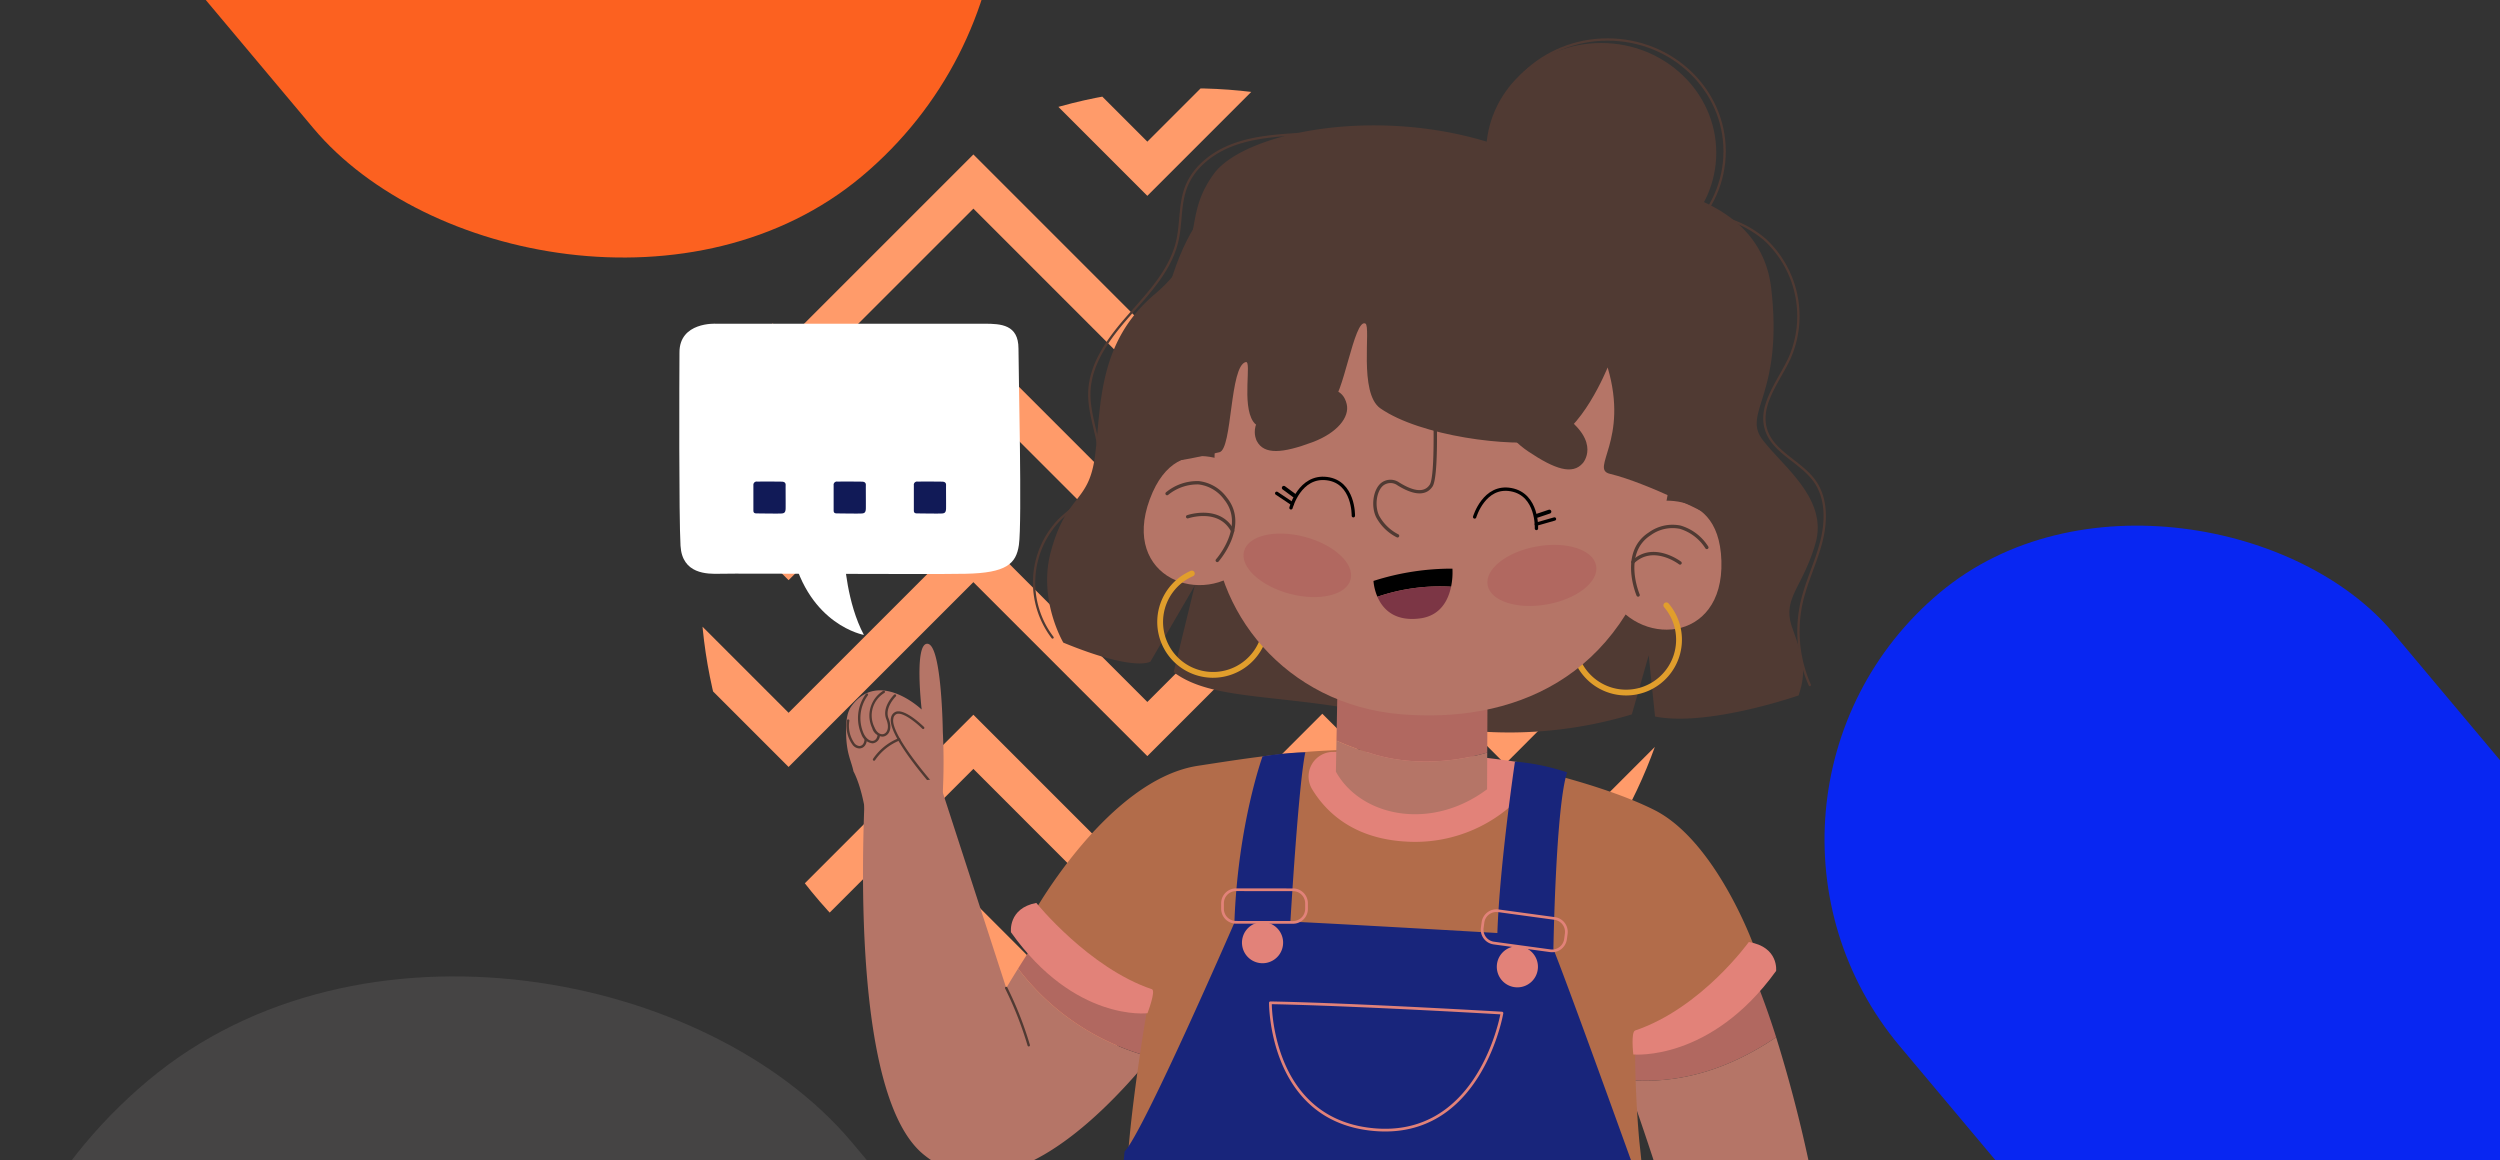 <svg xmlns="http://www.w3.org/2000/svg" xmlns:xlink="http://www.w3.org/1999/xlink" width="474" height="220" viewBox="0 0 474 220">
  <rect x="0" y="0" width="474" height="220" fill="#333333" stroke="none"/>
  <defs>
    <clipPath id="clip-path">
      <path id="Trazado_873467" data-name="Trazado 873467" d="M203.818,104.19a93.252,93.252,0,1,1-93.253-93.251,93.254,93.254,0,0,1,93.253,93.251" transform="translate(-17.313 -10.939)" fill="#ff9b6a"/>
    </clipPath>
    <clipPath id="clip-path-2">
      <rect id="Rectángulo_35929" data-name="Rectángulo 35929" width="265" height="220" rx="10" transform="translate(-0.022 0)" fill="#2c423e"/>
    </clipPath>
    <clipPath id="clip-path-3">
      <rect id="Rectángulo_401432" data-name="Rectángulo 401432" width="217.417" height="225.983" fill="none"/>
    </clipPath>
    <clipPath id="clip-path-4">
      <rect id="Rectángulo_401304" data-name="Rectángulo 401304" width="474" height="220" transform="translate(945.73 3560)" fill="none" stroke="#707070" stroke-width="1"/>
    </clipPath>
  </defs>
  <g id="Grupo_1099590" data-name="Grupo 1099590" transform="translate(-945.73 -3560)">
    <g id="Grupo_1099531" data-name="Grupo 1099531" transform="translate(1040.752 3559.729)">
      <g id="Grupo_1099530" data-name="Grupo 1099530" transform="translate(10 0.272)">
        <g id="Grupo_1099525" data-name="Grupo 1099525" transform="translate(27.756 16.748)">
          <g id="Grupo_1099433" data-name="Grupo 1099433" clip-path="url(#clip-path)">
            <path id="Trazado_873461" data-name="Trazado 873461" d="M37.98,45.5,73.018,10.457,106,43.446l33.174-33.175,34.665,34.665,34.292-34.292,30.978,30.978,5.136-5.136L208.136.373l-34.292,34.29L139.179,0,106,33.172,73.018.185,37.98,35.224,5.138,2.382,0,7.516Z" transform="translate(-21.244 -23.063)" fill="#ff9b6a"/>
            <path id="Trazado_873462" data-name="Trazado 873462" d="M37.98,62.291,73.018,27.255,106,60.239l33.174-33.172,34.665,34.665L208.136,27.44l30.978,30.98,5.136-5.138L208.136,17.168,173.845,51.46,139.179,16.8,106,49.97,73.018,16.983,37.98,52.019,5.138,19.178,0,24.311Z" transform="translate(-21.244 -4.448)" fill="#ff9b6a"/>
            <path id="Trazado_873463" data-name="Trazado 873463" d="M37.98,79.086,73.018,44.05,106,77.037l33.174-33.172,34.665,34.663,34.292-34.292,30.978,30.98,5.136-5.138L208.136,33.964,173.845,68.256,139.179,33.59,106,66.765,73.018,33.778,37.98,68.814,5.138,35.973,0,41.109Z" transform="translate(-21.244 14.166)" fill="#ff9b6a"/>
            <path id="Trazado_873464" data-name="Trazado 873464" d="M37.98,95.882,73.018,60.844,106,93.831l33.174-33.172,34.665,34.665,34.292-34.294,30.978,30.98,5.136-5.136L208.136,50.76,173.845,85.052,139.179,50.387,106,83.561,73.018,50.572,37.98,85.61,5.138,52.767,0,57.9Z" transform="translate(-21.244 32.782)" fill="#ff9b6a"/>
            <path id="Trazado_873465" data-name="Trazado 873465" d="M37.98,112.677,73.018,77.639,106,110.626l33.174-33.172,34.665,34.665,34.292-34.292,30.978,30.98,5.136-5.136L208.136,67.555l-34.292,34.292L139.179,67.182,106,100.356,73.018,67.369,37.98,102.408,5.138,69.564,0,74.7Z" transform="translate(-21.244 51.396)" fill="#ff9b6a"/>
            <path id="Trazado_873466" data-name="Trazado 873466" d="M37.98,129.473,73.018,94.436,106,127.423l33.174-33.172,34.665,34.663,34.292-34.292,30.978,30.98,5.136-5.138L208.136,84.35l-34.292,34.292L139.179,83.977,106,117.152,73.018,84.165,37.98,119.2,5.138,86.359,0,91.5Z" transform="translate(-21.244 70.011)" fill="#ff9b6a"/>
          </g>
        </g>
        <g id="Enmascarar_grupo_1098695" data-name="Enmascarar grupo 1098695" clip-path="url(#clip-path-2)">
          <g id="Grupo_1099757" data-name="Grupo 1099757" transform="translate(23.77 7.251)">
            <g id="Grupo_1099756" data-name="Grupo 1099756" clip-path="url(#clip-path-3)">
              <path id="Trazado_874032" data-name="Trazado 874032" d="M195.4,177.592a160.325,160.325,0,0,0-7.349-19.007c-3.894-7.844-10.161-10.247-14.373-9.176a10.164,10.164,0,0,0-5.747,3.917l-9.387,13.06s2.6,3.489,8.373,19.279c10.661.981,20.081-2.41,28.483-8.073" transform="translate(12.568 11.825)" fill="#b16860"/>
              <path id="Trazado_874033" data-name="Trazado 874033" d="M175.477,211.238c9.282.648,18.6.843,27.925.833A265.838,265.838,0,0,0,194.78,175.5c-8.4,5.662-17.822,9.054-28.483,8.073.494,1.352,1.009,2.783,1.551,4.321,2.157,6.132,4.7,13.808,7.629,23.339" transform="translate(13.183 13.912)" fill="#b57567"/>
              <path id="Trazado_874034" data-name="Trazado 874034" d="M33.037,138.764c-.842-5.637-2.332-8.191-2.332-8.191-.451-2.16-1.365-3.337-1.4-7.45-.014-1.636.06-3.6.994-4.888,5.179-7.157,13.334.607,13.334.607S42.141,106,44.8,106.383s2.841,16.61,2.841,16.61a115.174,115.174,0,0,1-.032,12.118l1.139,4.31" transform="translate(2.323 8.432)" fill="#b57567"/>
              <path id="Trazado_874035" data-name="Trazado 874035" d="M45.585,132.95a.226.226,0,0,1-.172-.077c-.371-.413-9.038-10.154-8.213-13.412a1.459,1.459,0,0,1,1-1.172c1.792-.492,5.11,2.777,5.25,2.916a.231.231,0,1,1-.325.328c-.9-.9-3.514-3.15-4.8-2.8a1.02,1.02,0,0,0-.672.841c-.765,3.023,8.02,12.892,8.107,12.991a.23.23,0,0,1-.171.384" transform="translate(2.945 9.373)" fill="#503a33"/>
              <path id="Trazado_874036" data-name="Trazado 874036" d="M34.234,127.238a.239.239,0,0,1-.124-.036.232.232,0,0,1-.071-.319,10.543,10.543,0,0,1,4.869-3.917.231.231,0,0,1,.156.435,10.249,10.249,0,0,0-4.634,3.73.233.233,0,0,1-.2.107" transform="translate(2.695 9.747)" fill="#503a33"/>
              <path id="Trazado_874037" data-name="Trazado 874037" d="M34.113,124.558a2.558,2.558,0,0,1-2.075-1.706,7.735,7.735,0,0,1,.86-7.664.231.231,0,1,1,.36.289,7.257,7.257,0,0,0-.8,7.179c.5,1.084,1.242,1.507,1.778,1.432.44-.057.757-.435.862-1.037a.224.224,0,0,1,.268-.185.229.229,0,0,1,.188.267,1.556,1.556,0,0,1-1.258,1.414,1.445,1.445,0,0,1-.181.011" transform="translate(2.486 9.124)" fill="#503a33"/>
              <path id="Trazado_874038" data-name="Trazado 874038" d="M35.823,123.331a2.181,2.181,0,0,1-1.892-1.607,5.536,5.536,0,0,1,2.077-7.081.23.23,0,0,1,.314.086.233.233,0,0,1-.085.315,5,5,0,0,0-1.877,6.506c.477,1.174,1.279,1.469,1.813,1.252.664-.27,1.024-1.3.433-2.764-.932-2.295,1.388-4.579,1.488-4.675a.231.231,0,0,1,.321.331c-.022.022-2.2,2.165-1.381,4.17.739,1.821.162,3.021-.686,3.365a1.387,1.387,0,0,1-.523.1" transform="translate(2.648 9.086)" fill="#503a33"/>
              <path id="Trazado_874039" data-name="Trazado 874039" d="M31.784,125.168a1.669,1.669,0,0,1-1.218-.641,6.1,6.1,0,0,1-1.105-4.667.221.221,0,0,1,.259-.2.23.23,0,0,1,.2.26,5.71,5.71,0,0,0,.993,4.3,1.374,1.374,0,0,0,.89.486c.936-.021.985-1.183.986-1.233a.222.222,0,0,1,.237-.223.231.231,0,0,1,.223.239c-.018.571-.343,1.656-1.438,1.679Z" transform="translate(2.33 9.486)" fill="#503a33"/>
              <path id="Trazado_874040" data-name="Trazado 874040" d="M61.681,166.084c-1.417,2.27-2.246,3.691-2.246,3.691L47.276,132.321l.1-2.339a119.28,119.28,0,0,0-14.744,2.592c-.444,10.344-2.4,57.583,11.066,68.711,14.331,11.845,32.664-5.673,43.142-18.427a46.312,46.312,0,0,1-25.161-16.774" transform="translate(2.559 10.304)" fill="#b57567"/>
              <path id="Trazado_874041" data-name="Trazado 874041" d="M89.676,132.431c-10.508,3.363-24.722,24.751-30.155,33.458a46.319,46.319,0,0,0,25.162,16.774,129.74,129.74,0,0,0,8.351-11.305Z" transform="translate(4.718 10.498)" fill="#b16860"/>
              <path id="Trazado_874042" data-name="Trazado 874042" d="M84.182,171.689s-4.417,24.749-4.38,37.577h98.149c-.189-3.889-.6-7.486-.877-10.036a207.788,207.788,0,0,1-.789-21c14.169-3.98,22.338-16.487,22.338-16.487s-7.138-19.535-18.735-25.345-31.164-9.475-31.164-9.475c-24.6-3.912-40.851-1.1-55.332,1.111-16.883,2.573-30.964,27.586-30.964,27.586,7.816,12.949,21.755,16.074,21.755,16.074" transform="translate(4.949 9.906)" fill="#b26c4a"/>
              <path id="Trazado_874043" data-name="Trazado 874043" d="M167.958,175.545c-.835.283-.352,4.542-.352,4.542s14.613,1.441,27.079-15.84c0,0,.549-4.544-5.181-5.476,0,0-8.959,12.514-21.547,16.775" transform="translate(13.275 12.586)" fill="#e28279"/>
              <path id="Trazado_874044" data-name="Trazado 874044" d="M84.994,168.266c.8.268-.84,4.546-.84,4.546s-13.786,1.707-25.881-15.344c0,0-.6-4.533,4.8-5.57,0,0,9.95,12.337,21.923,16.368" transform="translate(4.618 12.041)" fill="#e28279"/>
              <path id="Trazado_874045" data-name="Trazado 874045" d="M114.144,204.546h.739a83.185,83.185,0,0,1-17.309-19.93.234.234,0,1,0-.4.247,83.592,83.592,0,0,0,16.968,19.683" transform="translate(7.7 14.626)" fill="#d49a2c"/>
              <path id="Trazado_874046" data-name="Trazado 874046" d="M99.688,204.211a75.438,75.438,0,0,1-7.355-15.319.234.234,0,1,0-.443.152,75.863,75.863,0,0,0,7.248,15.167Z" transform="translate(7.283 14.961)" fill="#d49a2c"/>
              <path id="Trazado_874047" data-name="Trazado 874047" d="M151.738,132.758a3.353,3.353,0,0,0-2.056-5.546,183.615,183.615,0,0,0-18.371-1.752c-5.261-.138-11.494-.127-16.115-.087a4.665,4.665,0,0,0-3.988,7.049c2.674,4.412,7.872,9.394,17.8,9.953a27.6,27.6,0,0,0,22.734-9.616" transform="translate(8.762 9.936)" fill="#e28279"/>
              <path id="Trazado_874048" data-name="Trazado 874048" d="M176.623,209.228c-2.967-8.255-14.035-38.994-17.03-46.482,0,0,.433-26.992,2.6-33.5a42.562,42.562,0,0,0-9.89-2.046s-2.9,19.5-3.334,32.505c0,0-29.7-1.734-39.24-2.167,0,0,1.527-26.029,2.829-32.1a62.2,62.2,0,0,0-8.111.773s-4.691,12.9-5.34,31.543c0,0-17.344,39.891-20.813,43.36l-.831,8.11Z" transform="translate(6.141 9.944)" fill="#18257b"/>
              <path id="Trazado_874049" data-name="Trazado 874049" d="M123.678,193.785c-20.166-1.626-20.074-24.1-20.072-24.325a.257.257,0,0,1,.079-.181.3.3,0,0,1,.183-.072c16.4.322,43.639,1.935,43.911,1.951a.264.264,0,0,1,.186.1.271.271,0,0,1,.054.2c-.039.231-3.9,22.407-22.387,22.407-.634,0-1.283-.026-1.953-.08m-19.553-24.058c.052,2.493,1.074,22.051,19.6,23.545,18.5,1.488,23.205-18.957,23.735-21.618-2.974-.174-27.839-1.612-43.332-1.928" transform="translate(8.213 13.413)" fill="#e28279"/>
              <path id="Trazado_874050" data-name="Trazado 874050" d="M153.943,161.136l-10.7-1.458a2.823,2.823,0,0,1-2.416-3.18l.14-1.037a2.829,2.829,0,0,1,3.182-2.415l10.7,1.458a2.827,2.827,0,0,1,2.417,3.178l-.142,1.036a2.823,2.823,0,0,1-2.791,2.443,2.951,2.951,0,0,1-.389-.026m-12.467-5.606-.14,1.038a2.306,2.306,0,0,0,1.975,2.6l10.7,1.458a2.306,2.306,0,0,0,2.6-1.975l.14-1.036a2.308,2.308,0,0,0-1.975-2.6l-10.7-1.459a2.364,2.364,0,0,0-.314-.022,2.312,2.312,0,0,0-2.286,2" transform="translate(11.161 12.13)" fill="#e28279"/>
              <path id="Trazado_874051" data-name="Trazado 874051" d="M143.617,163.406a3.9,3.9,0,1,0,3.9-3.9,3.9,3.9,0,0,0-3.9,3.9" transform="translate(11.385 12.644)" fill="#e28279"/>
              <path id="Trazado_874052" data-name="Trazado 874052" d="M108.816,156.051l-10.8-.014a2.826,2.826,0,0,1-2.82-2.827v-1.047a2.823,2.823,0,0,1,2.822-2.819h0l10.8.013a2.823,2.823,0,0,1,2.821,2.828v1.046a2.824,2.824,0,0,1-2.822,2.82Zm-10.809-.271h0Zm-1.619-5.247a2.3,2.3,0,0,0-.679,1.632v1.046a2.312,2.312,0,0,0,2.305,2.313l10.8.013h0a2.31,2.31,0,0,0,2.307-2.306v-1.047a2.307,2.307,0,0,0-2.306-2.311l-10.8-.013h0a2.294,2.294,0,0,0-1.629.673" transform="translate(7.546 11.839)" fill="#e28279"/>
              <path id="Trazado_874053" data-name="Trazado 874053" d="M98.886,159.692a3.9,3.9,0,1,0,3.345-4.389,3.9,3.9,0,0,0-3.345,4.389" transform="translate(7.836 12.308)" fill="#e28279"/>
              <path id="Trazado_874054" data-name="Trazado 874054" d="M141.742,21.653c0,11.5,9.767,20.817,21.817,20.817s21.816-9.321,21.816-20.817S175.608.837,163.559.837s-21.817,9.32-21.817,20.816" transform="translate(11.236 0.066)" fill="#503a33"/>
              <ellipse id="Elipse_11522" data-name="Elipse 11522" cx="22.201" cy="21.182" rx="22.201" ry="21.182" transform="translate(153.795 0.237)" fill="none" stroke="#503a33" stroke-linecap="round" stroke-linejoin="round" stroke-width="0.438"/>
              <path id="Trazado_874055" data-name="Trazado 874055" d="M171.074,26.111s28.422-.4,30.823,20.016-5.6,23.619-1.6,28.822S212.706,86.158,210.3,94.564s-6.405,10.409-4.4,16.013,2.8,8.006,1.2,12.81c0,0-17.212,6.005-27.221,4l-1.2-11.609-3.2,11.208a80.487,80.487,0,0,1-42.033,1.2c-22.818-5.6-36.828-3.2-44.834-9.207l4-16.414-8.406,14.412s-2.9,2-16.514-3.6c0,0-4.8-8.106-2.4-17.113C68.293,85,72.5,87.158,73.7,77.951s.367-21.365,11.309-30.624c10.408-8.807,4.8-14.01,11.209-22.818s37.629-14.41,62.048-2" transform="translate(5.122 1.213)" fill="#503a33"/>
              <path id="Trazado_874056" data-name="Trazado 874056" d="M100.893,94.236l.446-17.554s-13.085-10-18.6,4.913S92.9,102.264,100.893,94.236" transform="translate(6.467 5.819)" fill="#b57567"/>
              <path id="Trazado_874057" data-name="Trazado 874057" d="M94.548,113.84c-.145,0-.289,0-.433-.009A10.579,10.579,0,0,1,90.3,93.571a.55.55,0,0,1,.444,1.007,9.479,9.479,0,1,0,13,10.975.55.55,0,1,1,1.067.264,10.611,10.611,0,0,1-10.267,8.022" transform="translate(6.657 7.414)" fill="#e19e2c"/>
              <path id="Trazado_874058" data-name="Trazado 874058" d="M163.406,98.88l5.142-16.79s15.581-5.334,16.085,10.559-16.192,16.379-21.227,6.232" transform="translate(12.953 6.439)" fill="#b57567"/>
              <path id="Trazado_874059" data-name="Trazado 874059" d="M167.1,116.75a10.573,10.573,0,0,1-10.343-12.743.55.55,0,0,1,1.077.224,9.479,9.479,0,1,0,16.483-4.215.55.55,0,0,1,.835-.716A10.574,10.574,0,0,1,167.1,116.75" transform="translate(12.409 7.856)" fill="#e19e2c"/>
              <path id="Trazado_874060" data-name="Trazado 874060" d="M121.962,126.61a50.254,50.254,0,0,1-6.511-2.4l.21-11.161,28.427,2.2-.051,11.232c-7.27,2.124-15.26,2.34-22.075.138" transform="translate(9.152 8.961)" fill="#b16860"/>
              <path id="Trazado_874061" data-name="Trazado 874061" d="M121.97,125.791c6.816,2.2,14.805,1.986,22.075-.138l-.032,6.96c-10.729,8.02-23.967,5.141-28.664-3.335l.11-5.892a50.254,50.254,0,0,0,6.511,2.4" transform="translate(9.144 9.781)" fill="#b57567"/>
              <path id="Trazado_874062" data-name="Trazado 874062" d="M95.414,47.35S94.2,66.081,93.759,88.292c-.353,17.981,13.684,35.851,35.609,37.692,20.608,1.729,42.2-6.172,49.18-34.991s2.882-52.594-23.257-59.521S102.925,25.164,95.414,47.35" transform="translate(7.432 2.186)" fill="#b57567"/>
              <path id="Trazado_874063" data-name="Trazado 874063" d="M123.607,40.766c.115-.154.192-.24.192-.24s-.069.089-.192.24" transform="translate(9.798 3.213)" fill="#503a33"/>
              <path id="Trazado_874064" data-name="Trazado 874064" d="M159.848,75.589s3.593-3.951-3.748-9.118-9.975-4.108-11.228-1.619c-1.143,2.271.494,5.738,4.664,8.532,5,3.352,8.36,4.48,10.312,2.2" transform="translate(11.456 4.977)" fill="#503a33"/>
              <path id="Trazado_874065" data-name="Trazado 874065" d="M101.477,71.469s-2.582-4.676,5.754-8,10.655-1.692,11.3,1.02c.587,2.474-1.808,5.469-6.51,7.222-5.644,2.1-9.167,2.425-10.542-.239" transform="translate(8.014 4.884)" fill="#503a33"/>
              <path id="Trazado_874066" data-name="Trazado 874066" d="M168.533,99.109a.318.318,0,0,0,.3-.445c-.033-.078-3.283-7.774,2.109-11.223a7.053,7.053,0,0,1,5.514-1.2,8.775,8.775,0,0,1,4.848,3.707.319.319,0,0,0,.548-.325,9.281,9.281,0,0,0-5.245-4,7.663,7.663,0,0,0-6.008,1.279c-5.849,3.742-2.385,11.93-2.35,12.012a.318.318,0,0,0,.286.192" transform="translate(13.254 6.774)" fill="#503a33"/>
              <path id="Trazado_874067" data-name="Trazado 874067" d="M176.485,92.655a.318.318,0,0,0,.2-.57c-.052-.041-5.316-4.039-9.353-.147a.318.318,0,1,0,.441.459c3.643-3.512,8.473.154,8.522.192a.316.316,0,0,0,.189.066" transform="translate(13.257 7.153)" fill="#503a33"/>
              <path id="Trazado_874068" data-name="Trazado 874068" d="M126.514,90.1a.318.318,0,0,0,.144-.605,8.592,8.592,0,0,1-3.634-3.539c-.853-1.8-.526-4.487.683-5.626a2.244,2.244,0,0,1,2.805-.117c.036.019.091.053.165.1,3.872,2.348,5.659,1.36,6.476.117,1.5-2.283.584-20.54.476-22.614a.325.325,0,0,0-.336-.3.319.319,0,0,0-.3.336c.294,5.579.8,20.447-.371,22.231-.964,1.468-2.853,1.364-5.614-.312-.084-.051-.148-.09-.189-.112a2.865,2.865,0,0,0-3.546.213c-1.411,1.329-1.8,4.3-.823,6.361a9.087,9.087,0,0,0,3.936,3.841.314.314,0,0,0,.131.031" transform="translate(9.664 4.559)" fill="#503a33"/>
              <path id="Trazado_874069" data-name="Trazado 874069" d="M122.7,98.508a9.621,9.621,0,0,1-.75-3,48.478,48.478,0,0,1,14.973-2.331,13.337,13.337,0,0,1-.258,3.421A36.7,36.7,0,0,0,122.7,98.508" transform="translate(9.667 7.386)"/>
              <path id="Trazado_874070" data-name="Trazado 874070" d="M136.608,96.355c-.519,2.5-1.971,5.525-5.951,6.02-4.907.611-7.062-1.907-8.014-4.114a36.7,36.7,0,0,1,13.965-1.906" transform="translate(9.722 7.634)" fill="#7c3645"/>
              <path id="Trazado_874071" data-name="Trazado 874071" d="M95.136,93.145a.322.322,0,0,1-.117-.066.318.318,0,0,1-.025-.45c.056-.063,5.579-6.332,1.557-11.313A7.045,7.045,0,0,0,91.7,78.434a8.783,8.783,0,0,0-5.774,1.978.318.318,0,0,1-.417-.481A9.276,9.276,0,0,1,91.755,77.8a7.66,7.66,0,0,1,5.293,3.117c4.362,5.4-1.52,12.072-1.579,12.139a.317.317,0,0,1-.332.091" transform="translate(6.77 6.165)" fill="#503a33"/>
              <path id="Trazado_874072" data-name="Trazado 874072" d="M89.231,84.419a.318.318,0,0,1-.01-.6c.063-.022,6.322-2.145,8.917,2.827a.318.318,0,1,1-.563.295c-2.342-4.485-8.086-2.54-8.143-2.519a.32.32,0,0,1-.2,0" transform="translate(7.056 6.607)" fill="#503a33"/>
              <path id="Trazado_874073" data-name="Trazado 874073" d="M142.008,96.63c.542,3.035,5.588,4.671,11.271,3.657s9.85-4.3,9.309-7.333S157,88.282,151.316,89.3s-9.849,4.3-9.308,7.333" transform="translate(11.253 7.055)" fill="#b16860"/>
              <path id="Trazado_874074" data-name="Trazado 874074" d="M119.423,95.716c-.79,2.98-5.953,4.2-11.533,2.717s-9.464-5.093-8.674-8.073,5.954-4.2,11.534-2.717,9.463,5.094,8.673,8.073" transform="translate(7.857 6.898)" fill="#b16860"/>
              <path id="Trazado_874075" data-name="Trazado 874075" d="M151.44,86.668s.311-6.405-4.8-7.357-6.915,5.176-6.915,5.176" transform="translate(11.076 6.279)" fill="none" stroke="#000" stroke-linecap="round" stroke-linejoin="round" stroke-width="0.636"/>
              <line id="Línea_583" data-name="Línea 583" y1="0.984" x2="3.44" transform="translate(162.497 91.147)" fill="none" stroke="#000" stroke-linecap="round" stroke-linejoin="round" stroke-width="0.636"/>
              <line id="Línea_584" data-name="Línea 584" y1="0.781" x2="2.324" transform="translate(162.641 89.753)" fill="none" stroke="#000" stroke-linecap="round" stroke-linejoin="round" stroke-width="0.752"/>
              <path id="Trazado_874076" data-name="Trazado 874076" d="M107.46,82.906s1.66-6.2,6.819-5.541,5.006,7.04,5.006,7.04" transform="translate(8.518 6.129)" fill="none" stroke="#000" stroke-linecap="round" stroke-linejoin="round" stroke-width="0.636"/>
              <line id="Línea_585" data-name="Línea 585" x1="2.976" y1="1.987" transform="translate(113.27 86.277)" fill="none" stroke="#000" stroke-linecap="round" stroke-linejoin="round" stroke-width="0.636"/>
              <line id="Línea_586" data-name="Línea 586" x1="1.974" y1="1.454" transform="translate(114.622 85.245)" fill="none" stroke="#000" stroke-linecap="round" stroke-linejoin="round" stroke-width="0.752"/>
              <path id="Trazado_874077" data-name="Trazado 874077" d="M161.786,23.193S191.752,28.1,195.04,45.777s-6.031,43.366-6.031,43.366-11.932-6.224-19.143-7.96c-3.882-.935,3.652-6.346-.433-20.172,0,0-5.144,12.738-11.224,13.872-7.167,1.336-24.274-.845-31.863-6.111-4.168-2.892-1.751-15.484-2.836-16.076-2.149-1.172-4.287,14.524-6.572,14.945-1.556.286-12.009,7.64-14.709,3.636-2.2-3.259-.258-11.533-1.391-11.289-3.108.669-2.529,16.539-5.018,17.1-5.573,1.263-9.364,2.062-10.336,1.519-4.916-2.748-2.222-35.767,7.491-46.752s41.86-20.531,68.811-8.664" transform="translate(6.586 1.405)" fill="#503a33"/>
              <path id="Trazado_874078" data-name="Trazado 874078" d="M200.9,120.168a25.116,25.116,0,0,1-1.547-15.663c.882-3.888,2.681-7.51,3.69-11.366s1.119-8.25-1.148-11.528c-2.591-3.745-7.872-5.473-9.267-9.808-1.509-4.695,2.387-9.18,4.453-13.658a19.772,19.772,0,0,0-4.658-22.4,19.773,19.773,0,0,0-22.78-2.089" transform="translate(13.448 2.457)" fill="none" stroke="#503a33" stroke-linecap="round" stroke-linejoin="round" stroke-width="0.438"/>
              <path id="Trazado_874079" data-name="Trazado 874079" d="M112.435,16.831c-4.151.277-8.369.568-12.276,2s-7.529,4.189-9.015,8.075c-1.235,3.228-.884,6.84-1.663,10.208-1.279,5.529-5.421,9.86-9.176,14.116S72.849,60.417,72.8,66.092c-.051,5.773,3.681,11.8,1.142,16.986-1.44,2.938-4.52,4.635-6.852,6.931a17.192,17.192,0,0,0-1.258,22.272" transform="translate(4.941 1.334)" fill="none" stroke="#503a33" stroke-linecap="round" stroke-linejoin="round" stroke-width="0.438"/>
              <path id="Trazado_874080" data-name="Trazado 874080" d="M61.72,177.946a.23.23,0,0,1-.222-.169,67.118,67.118,0,0,0-4.247-10.8.231.231,0,1,1,.411-.209,67.474,67.474,0,0,1,4.28,10.889.231.231,0,0,1-.16.284.257.257,0,0,1-.063.009" transform="translate(4.536 13.21)" fill="#503a33"/>
              <path id="Trazado_874081" data-name="Trazado 874081" d="M6.915,50.15H57.842c3.131,0,6.47.152,6.47,4.711s.707,32.943.079,37.24c-.521,3.571-2.374,5.307-10.1,5.458s-42.582-.107-46.544,0c-2.5.068-7.2.068-7.514-5.318C-.083,86.757,0,60.559.036,55.62,0,49.77,6.915,50.15,6.915,50.15" transform="translate(0 3.975)" fill="#fff"/>
              <path id="Trazado_874082" data-name="Trazado 874082" d="M29.774,91.75s.406,8.126,3.657,14.22c0,0-10.361-1.828-13.611-15.643Z" transform="translate(1.571 7.16)" fill="#fff"/>
              <path id="Trazado_874083" data-name="Trazado 874083" d="M13.633,83.918c.588,0,4.249.066,4.8.008.461-.05.684-.223.7-.949s-.014-4,0-4.371c.009-.235.009-.676-.685-.706s-4.087-.022-4.724-.018a.616.616,0,0,0-.706.646V83.31c0,.294.019.608.608.608" transform="translate(1.032 6.173)" fill="#111a57"/>
              <path id="Trazado_874084" data-name="Trazado 874084" d="M27.116,78.527v4.782c0,.295.019.608.608.608s4.249.067,4.8.008c.461-.049.684-.222.7-.948s-.014-4,0-4.371c.009-.235.009-.677-.685-.706s-4.087-.022-4.724-.018a.616.616,0,0,0-.706.645" transform="translate(2.149 6.173)" fill="#111a57"/>
              <path id="Trazado_874085" data-name="Trazado 874085" d="M41.207,78.527v4.782c0,.295.019.608.608.608s4.249.067,4.8.008c.461-.049.684-.222.7-.948s-.014-4,0-4.371c.009-.235.009-.677-.685-.706s-4.087-.022-4.724-.018a.616.616,0,0,0-.706.645" transform="translate(3.266 6.173)" fill="#111a57"/>
            </g>
          </g>
        </g>
      </g>
    </g>
    <g id="Enmascarar_grupo_1098707" data-name="Enmascarar grupo 1098707" clip-path="url(#clip-path-4)">
      <rect id="Rectángulo_401306" data-name="Rectángulo 401306" width="122.032" height="366.848" rx="61.016" transform="translate(1266.717 3711.628) rotate(-40)" fill="#0826f2"/>
      <rect id="Rectángulo_401307" data-name="Rectángulo 401307" width="189.563" height="567.961" rx="94.782" transform="translate(901.129 3825.849) rotate(-40)" fill="#454444"/>
      <rect id="Rectángulo_401312" data-name="Rectángulo 401312" width="147.678" height="443.942" rx="73.839" transform="translate(767.242 3300.789) rotate(-40)" fill="#fc6120"/>
    </g>
  </g>
</svg>
